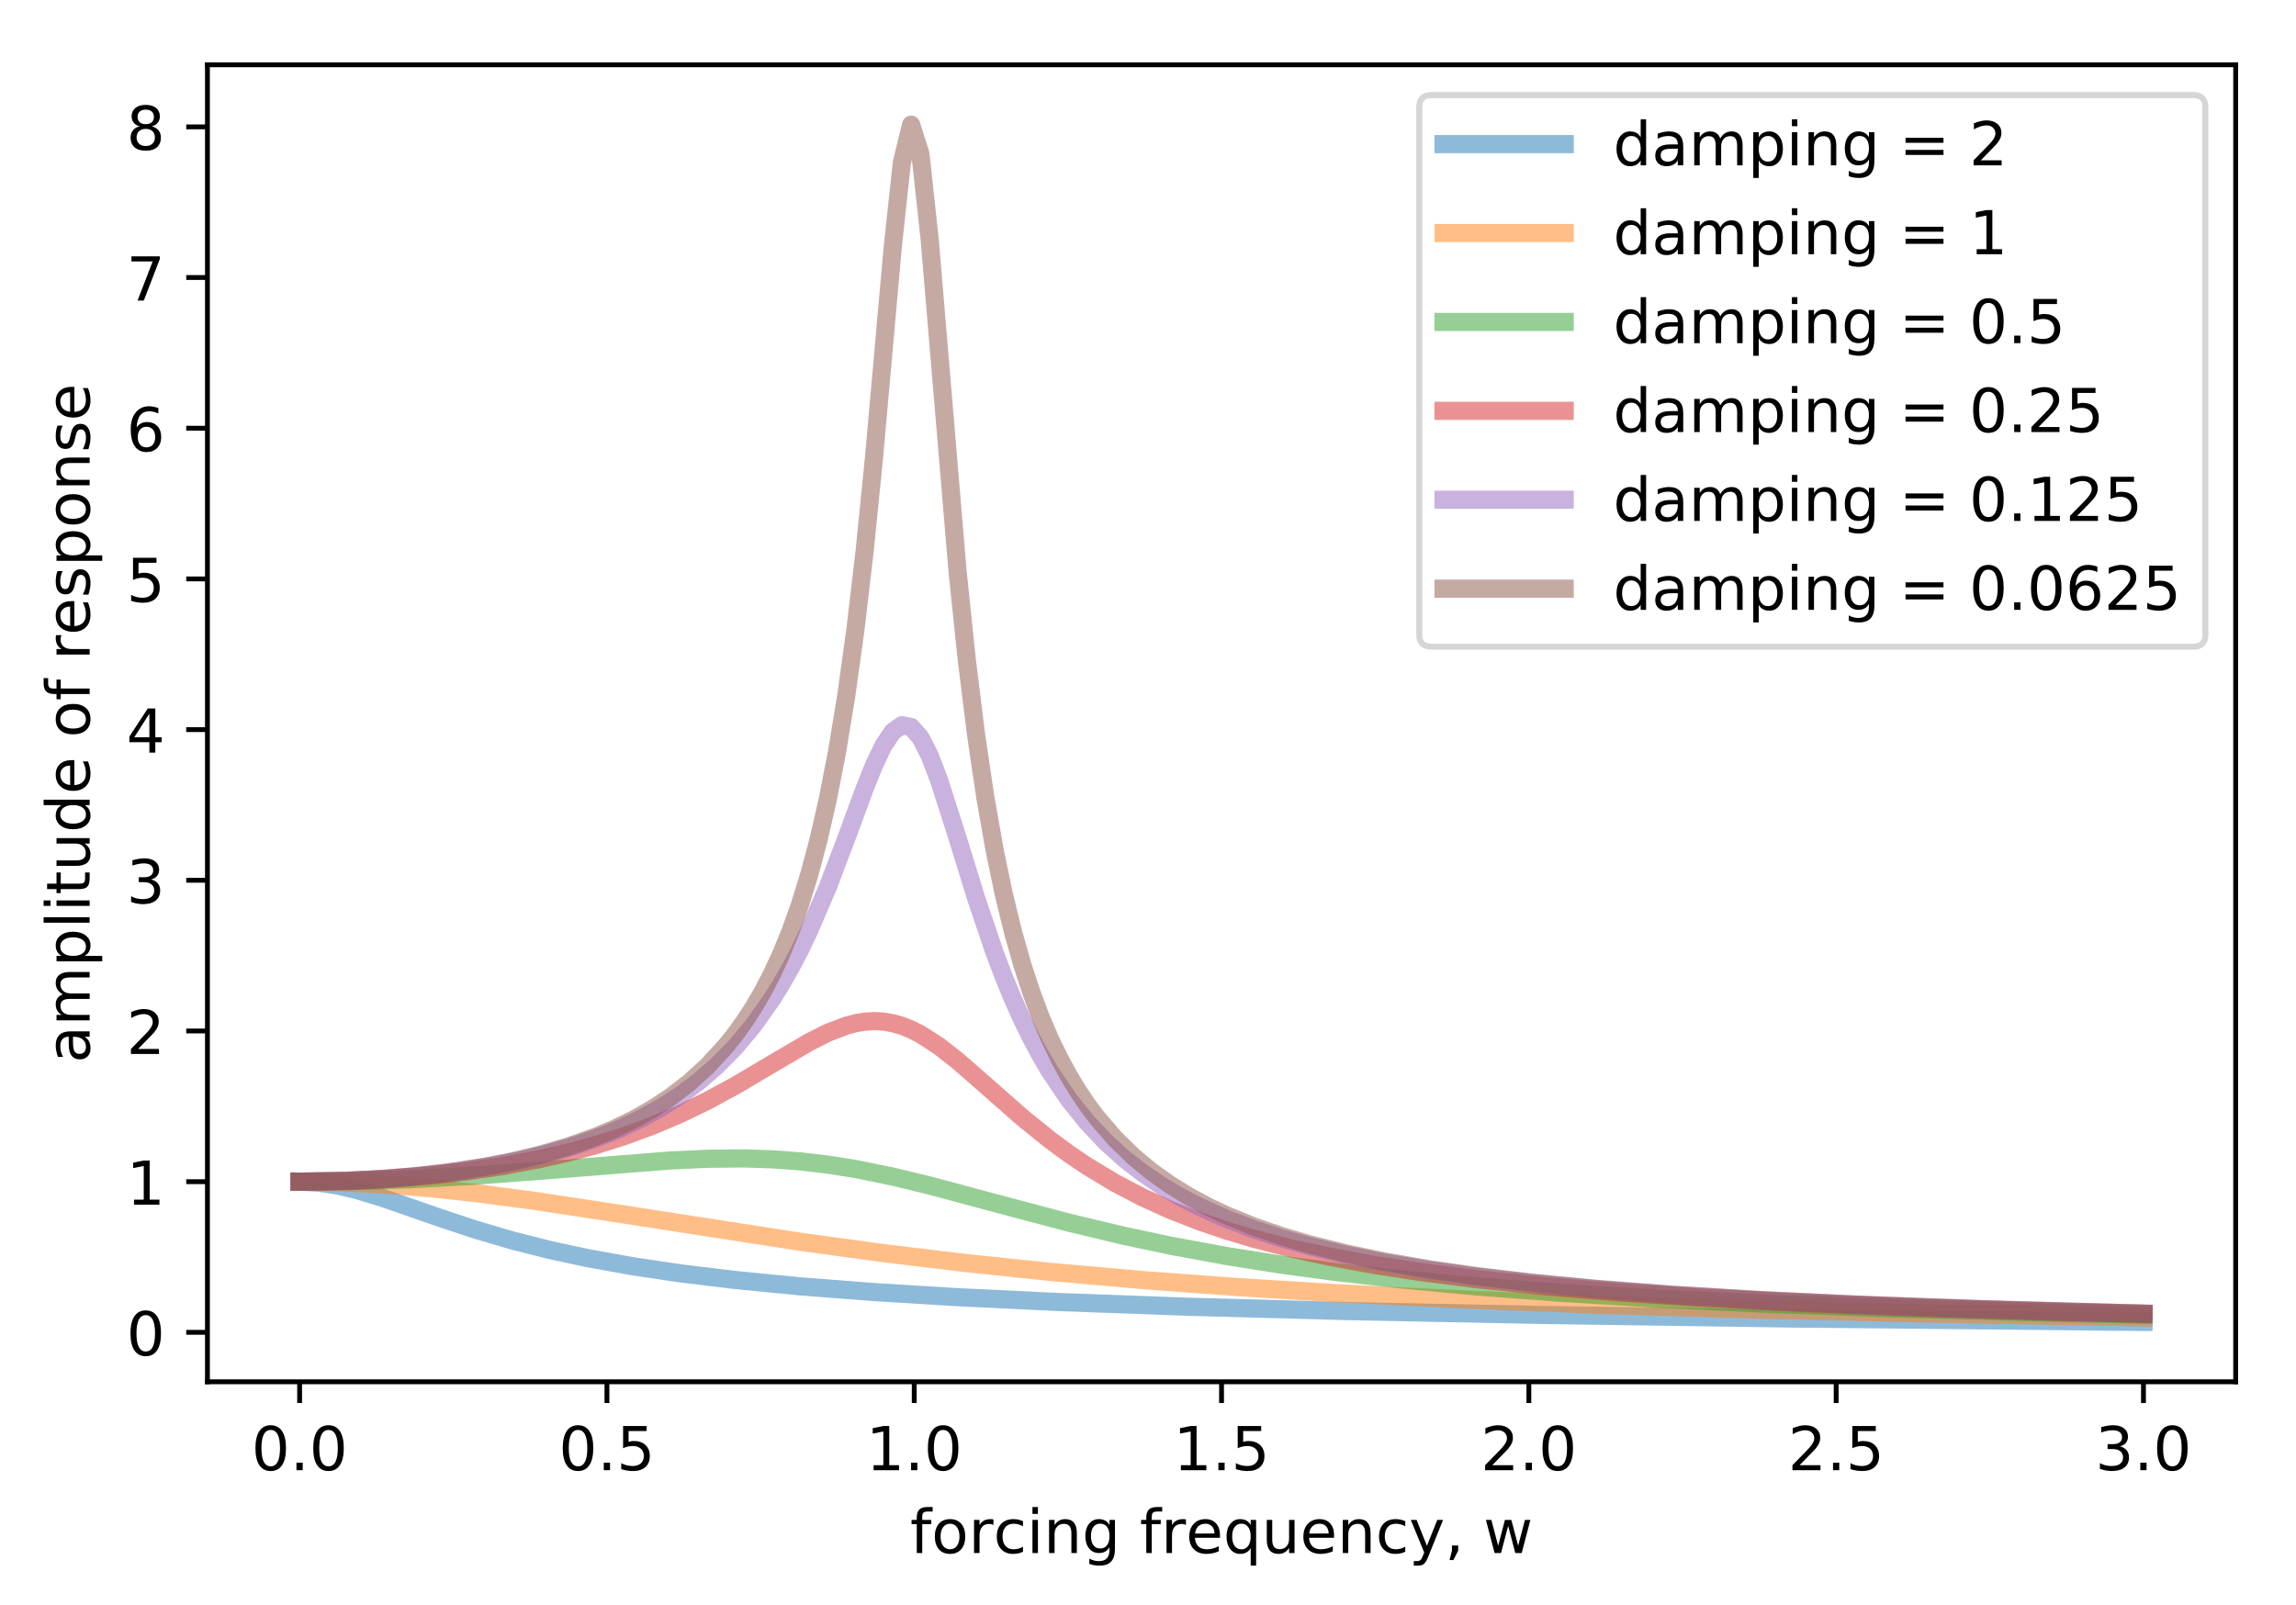 <?xml version="1.0" encoding="utf-8" standalone="no"?>
<!DOCTYPE svg PUBLIC "-//W3C//DTD SVG 1.1//EN"
  "http://www.w3.org/Graphics/SVG/1.1/DTD/svg11.dtd">
<!-- Created with matplotlib (http://matplotlib.org/) -->
<svg height="265pt" version="1.1" viewBox="0 0 379 265" width="379pt" xmlns="http://www.w3.org/2000/svg" xmlns:xlink="http://www.w3.org/1999/xlink">
 <defs>
  <style type="text/css">
*{stroke-linecap:butt;stroke-linejoin:round;}
  </style>
 </defs>
 <g id="figure_1">
  <g id="patch_1">
   <path d="M 0 265.696 
L 379.741 265.696 
L 379.741 0 
L 0 0 
z
" style="fill:#ffffff;"/>
  </g>
  <g id="axes_1">
   <g id="patch_2">
    <path d="M 34.241 228.14 
L 369.041 228.14 
L 369.041 10.7 
L 34.241 10.7 
z
" style="fill:#ffffff;"/>
   </g>
   <g id="matplotlib.axis_1">
    <g id="xtick_1">
     <g id="line2d_1">
      <defs>
       <path d="M 0 0 
L 0 3.5 
" id="m60baffd5ac" style="stroke:#000000;stroke-width:0.8;"/>
      </defs>
      <g>
       <use style="stroke:#000000;stroke-width:0.8;" x="49.459" xlink:href="#m60baffd5ac" y="228.14"/>
      </g>
     </g>
     <g id="text_1">
      <!-- 0.0 -->
      <defs>
       <path d="M 31.781 66.406 
Q 24.172 66.406 20.328 58.906 
Q 16.5 51.422 16.5 36.375 
Q 16.5 21.391 20.328 13.891 
Q 24.172 6.391 31.781 6.391 
Q 39.453 6.391 43.281 13.891 
Q 47.125 21.391 47.125 36.375 
Q 47.125 51.422 43.281 58.906 
Q 39.453 66.406 31.781 66.406 
z
M 31.781 74.219 
Q 44.047 74.219 50.516 64.516 
Q 56.984 54.828 56.984 36.375 
Q 56.984 17.969 50.516 8.266 
Q 44.047 -1.422 31.781 -1.422 
Q 19.531 -1.422 13.062 8.266 
Q 6.594 17.969 6.594 36.375 
Q 6.594 54.828 13.062 64.516 
Q 19.531 74.219 31.781 74.219 
z
" id="DejaVuSans-30"/>
       <path d="M 10.688 12.406 
L 21 12.406 
L 21 0 
L 10.688 0 
z
" id="DejaVuSans-2e"/>
      </defs>
      <g transform="translate(41.507 242.738)scale(0.1 -0.1)">
       <use xlink:href="#DejaVuSans-30"/>
       <use x="63.623" xlink:href="#DejaVuSans-2e"/>
       <use x="95.41" xlink:href="#DejaVuSans-30"/>
      </g>
     </g>
    </g>
    <g id="xtick_2">
     <g id="line2d_2">
      <g>
       <use style="stroke:#000000;stroke-width:0.8;" x="100.186" xlink:href="#m60baffd5ac" y="228.14"/>
      </g>
     </g>
     <g id="text_2">
      <!-- 0.5 -->
      <defs>
       <path d="M 10.797 72.906 
L 49.516 72.906 
L 49.516 64.594 
L 19.828 64.594 
L 19.828 46.734 
Q 21.969 47.469 24.109 47.828 
Q 26.266 48.188 28.422 48.188 
Q 40.625 48.188 47.75 41.5 
Q 54.891 34.812 54.891 23.391 
Q 54.891 11.625 47.562 5.094 
Q 40.234 -1.422 26.906 -1.422 
Q 22.312 -1.422 17.547 -0.641 
Q 12.797 0.141 7.719 1.703 
L 7.719 11.625 
Q 12.109 9.234 16.797 8.062 
Q 21.484 6.891 26.703 6.891 
Q 35.156 6.891 40.078 11.328 
Q 45.016 15.766 45.016 23.391 
Q 45.016 31 40.078 35.438 
Q 35.156 39.891 26.703 39.891 
Q 22.75 39.891 18.812 39.016 
Q 14.891 38.141 10.797 36.281 
z
" id="DejaVuSans-35"/>
      </defs>
      <g transform="translate(92.235 242.738)scale(0.1 -0.1)">
       <use xlink:href="#DejaVuSans-30"/>
       <use x="63.623" xlink:href="#DejaVuSans-2e"/>
       <use x="95.41" xlink:href="#DejaVuSans-35"/>
      </g>
     </g>
    </g>
    <g id="xtick_3">
     <g id="line2d_3">
      <g>
       <use style="stroke:#000000;stroke-width:0.8;" x="150.913" xlink:href="#m60baffd5ac" y="228.14"/>
      </g>
     </g>
     <g id="text_3">
      <!-- 1.0 -->
      <defs>
       <path d="M 12.406 8.297 
L 28.516 8.297 
L 28.516 63.922 
L 10.984 60.406 
L 10.984 69.391 
L 28.422 72.906 
L 38.281 72.906 
L 38.281 8.297 
L 54.391 8.297 
L 54.391 0 
L 12.406 0 
z
" id="DejaVuSans-31"/>
      </defs>
      <g transform="translate(142.962 242.738)scale(0.1 -0.1)">
       <use xlink:href="#DejaVuSans-31"/>
       <use x="63.623" xlink:href="#DejaVuSans-2e"/>
       <use x="95.41" xlink:href="#DejaVuSans-30"/>
      </g>
     </g>
    </g>
    <g id="xtick_4">
     <g id="line2d_4">
      <g>
       <use style="stroke:#000000;stroke-width:0.8;" x="201.641" xlink:href="#m60baffd5ac" y="228.14"/>
      </g>
     </g>
     <g id="text_4">
      <!-- 1.5 -->
      <g transform="translate(193.689 242.738)scale(0.1 -0.1)">
       <use xlink:href="#DejaVuSans-31"/>
       <use x="63.623" xlink:href="#DejaVuSans-2e"/>
       <use x="95.41" xlink:href="#DejaVuSans-35"/>
      </g>
     </g>
    </g>
    <g id="xtick_5">
     <g id="line2d_5">
      <g>
       <use style="stroke:#000000;stroke-width:0.8;" x="252.368" xlink:href="#m60baffd5ac" y="228.14"/>
      </g>
     </g>
     <g id="text_5">
      <!-- 2.0 -->
      <defs>
       <path d="M 19.188 8.297 
L 53.609 8.297 
L 53.609 0 
L 7.328 0 
L 7.328 8.297 
Q 12.938 14.109 22.625 23.891 
Q 32.328 33.688 34.812 36.531 
Q 39.547 41.844 41.422 45.531 
Q 43.312 49.219 43.312 52.781 
Q 43.312 58.594 39.234 62.25 
Q 35.156 65.922 28.609 65.922 
Q 23.969 65.922 18.812 64.312 
Q 13.672 62.703 7.812 59.422 
L 7.812 69.391 
Q 13.766 71.781 18.938 73 
Q 24.125 74.219 28.422 74.219 
Q 39.75 74.219 46.484 68.547 
Q 53.219 62.891 53.219 53.422 
Q 53.219 48.922 51.531 44.891 
Q 49.859 40.875 45.406 35.406 
Q 44.188 33.984 37.641 27.219 
Q 31.109 20.453 19.188 8.297 
z
" id="DejaVuSans-32"/>
      </defs>
      <g transform="translate(244.416 242.738)scale(0.1 -0.1)">
       <use xlink:href="#DejaVuSans-32"/>
       <use x="63.623" xlink:href="#DejaVuSans-2e"/>
       <use x="95.41" xlink:href="#DejaVuSans-30"/>
      </g>
     </g>
    </g>
    <g id="xtick_6">
     <g id="line2d_6">
      <g>
       <use style="stroke:#000000;stroke-width:0.8;" x="303.095" xlink:href="#m60baffd5ac" y="228.14"/>
      </g>
     </g>
     <g id="text_6">
      <!-- 2.5 -->
      <g transform="translate(295.144 242.738)scale(0.1 -0.1)">
       <use xlink:href="#DejaVuSans-32"/>
       <use x="63.623" xlink:href="#DejaVuSans-2e"/>
       <use x="95.41" xlink:href="#DejaVuSans-35"/>
      </g>
     </g>
    </g>
    <g id="xtick_7">
     <g id="line2d_7">
      <g>
       <use style="stroke:#000000;stroke-width:0.8;" x="353.822" xlink:href="#m60baffd5ac" y="228.14"/>
      </g>
     </g>
     <g id="text_7">
      <!-- 3.0 -->
      <defs>
       <path d="M 40.578 39.312 
Q 47.656 37.797 51.625 33 
Q 55.609 28.219 55.609 21.188 
Q 55.609 10.406 48.188 4.484 
Q 40.766 -1.422 27.094 -1.422 
Q 22.516 -1.422 17.656 -0.516 
Q 12.797 0.391 7.625 2.203 
L 7.625 11.719 
Q 11.719 9.328 16.594 8.109 
Q 21.484 6.891 26.812 6.891 
Q 36.078 6.891 40.938 10.547 
Q 45.797 14.203 45.797 21.188 
Q 45.797 27.641 41.281 31.266 
Q 36.766 34.906 28.719 34.906 
L 20.219 34.906 
L 20.219 43.016 
L 29.109 43.016 
Q 36.375 43.016 40.234 45.922 
Q 44.094 48.828 44.094 54.297 
Q 44.094 59.906 40.109 62.906 
Q 36.141 65.922 28.719 65.922 
Q 24.656 65.922 20.016 65.031 
Q 15.375 64.156 9.812 62.312 
L 9.812 71.094 
Q 15.438 72.656 20.344 73.438 
Q 25.25 74.219 29.594 74.219 
Q 40.828 74.219 47.359 69.109 
Q 53.906 64.016 53.906 55.328 
Q 53.906 49.266 50.438 45.094 
Q 46.969 40.922 40.578 39.312 
z
" id="DejaVuSans-33"/>
      </defs>
      <g transform="translate(345.871 242.738)scale(0.1 -0.1)">
       <use xlink:href="#DejaVuSans-33"/>
       <use x="63.623" xlink:href="#DejaVuSans-2e"/>
       <use x="95.41" xlink:href="#DejaVuSans-30"/>
      </g>
     </g>
    </g>
    <g id="text_8">
     <!-- forcing frequency, w -->
     <defs>
      <path d="M 37.109 75.984 
L 37.109 68.5 
L 28.516 68.5 
Q 23.688 68.5 21.797 66.547 
Q 19.922 64.594 19.922 59.516 
L 19.922 54.688 
L 34.719 54.688 
L 34.719 47.703 
L 19.922 47.703 
L 19.922 0 
L 10.891 0 
L 10.891 47.703 
L 2.297 47.703 
L 2.297 54.688 
L 10.891 54.688 
L 10.891 58.5 
Q 10.891 67.625 15.141 71.797 
Q 19.391 75.984 28.609 75.984 
z
" id="DejaVuSans-66"/>
      <path d="M 30.609 48.391 
Q 23.391 48.391 19.188 42.75 
Q 14.984 37.109 14.984 27.297 
Q 14.984 17.484 19.156 11.844 
Q 23.344 6.203 30.609 6.203 
Q 37.797 6.203 41.984 11.859 
Q 46.188 17.531 46.188 27.297 
Q 46.188 37.016 41.984 42.703 
Q 37.797 48.391 30.609 48.391 
z
M 30.609 56 
Q 42.328 56 49.016 48.375 
Q 55.719 40.766 55.719 27.297 
Q 55.719 13.875 49.016 6.219 
Q 42.328 -1.422 30.609 -1.422 
Q 18.844 -1.422 12.172 6.219 
Q 5.516 13.875 5.516 27.297 
Q 5.516 40.766 12.172 48.375 
Q 18.844 56 30.609 56 
z
" id="DejaVuSans-6f"/>
      <path d="M 41.109 46.297 
Q 39.594 47.172 37.812 47.578 
Q 36.031 48 33.891 48 
Q 26.266 48 22.188 43.047 
Q 18.109 38.094 18.109 28.812 
L 18.109 0 
L 9.078 0 
L 9.078 54.688 
L 18.109 54.688 
L 18.109 46.188 
Q 20.953 51.172 25.484 53.578 
Q 30.031 56 36.531 56 
Q 37.453 56 38.578 55.875 
Q 39.703 55.766 41.062 55.516 
z
" id="DejaVuSans-72"/>
      <path d="M 48.781 52.594 
L 48.781 44.188 
Q 44.969 46.297 41.141 47.344 
Q 37.312 48.391 33.406 48.391 
Q 24.656 48.391 19.812 42.844 
Q 14.984 37.312 14.984 27.297 
Q 14.984 17.281 19.812 11.734 
Q 24.656 6.203 33.406 6.203 
Q 37.312 6.203 41.141 7.25 
Q 44.969 8.297 48.781 10.406 
L 48.781 2.094 
Q 45.016 0.344 40.984 -0.531 
Q 36.969 -1.422 32.422 -1.422 
Q 20.062 -1.422 12.781 6.344 
Q 5.516 14.109 5.516 27.297 
Q 5.516 40.672 12.859 48.328 
Q 20.219 56 33.016 56 
Q 37.156 56 41.109 55.141 
Q 45.062 54.297 48.781 52.594 
z
" id="DejaVuSans-63"/>
      <path d="M 9.422 54.688 
L 18.406 54.688 
L 18.406 0 
L 9.422 0 
z
M 9.422 75.984 
L 18.406 75.984 
L 18.406 64.594 
L 9.422 64.594 
z
" id="DejaVuSans-69"/>
      <path d="M 54.891 33.016 
L 54.891 0 
L 45.906 0 
L 45.906 32.719 
Q 45.906 40.484 42.875 44.328 
Q 39.844 48.188 33.797 48.188 
Q 26.516 48.188 22.312 43.547 
Q 18.109 38.922 18.109 30.906 
L 18.109 0 
L 9.078 0 
L 9.078 54.688 
L 18.109 54.688 
L 18.109 46.188 
Q 21.344 51.125 25.703 53.562 
Q 30.078 56 35.797 56 
Q 45.219 56 50.047 50.172 
Q 54.891 44.344 54.891 33.016 
z
" id="DejaVuSans-6e"/>
      <path d="M 45.406 27.984 
Q 45.406 37.75 41.375 43.109 
Q 37.359 48.484 30.078 48.484 
Q 22.859 48.484 18.828 43.109 
Q 14.797 37.75 14.797 27.984 
Q 14.797 18.266 18.828 12.891 
Q 22.859 7.516 30.078 7.516 
Q 37.359 7.516 41.375 12.891 
Q 45.406 18.266 45.406 27.984 
z
M 54.391 6.781 
Q 54.391 -7.172 48.188 -13.984 
Q 42 -20.797 29.203 -20.797 
Q 24.469 -20.797 20.266 -20.094 
Q 16.062 -19.391 12.109 -17.922 
L 12.109 -9.188 
Q 16.062 -11.328 19.922 -12.344 
Q 23.781 -13.375 27.781 -13.375 
Q 36.625 -13.375 41.016 -8.766 
Q 45.406 -4.156 45.406 5.172 
L 45.406 9.625 
Q 42.625 4.781 38.281 2.391 
Q 33.938 0 27.875 0 
Q 17.828 0 11.672 7.656 
Q 5.516 15.328 5.516 27.984 
Q 5.516 40.672 11.672 48.328 
Q 17.828 56 27.875 56 
Q 33.938 56 38.281 53.609 
Q 42.625 51.219 45.406 46.391 
L 45.406 54.688 
L 54.391 54.688 
z
" id="DejaVuSans-67"/>
      <path id="DejaVuSans-20"/>
      <path d="M 56.203 29.594 
L 56.203 25.203 
L 14.891 25.203 
Q 15.484 15.922 20.484 11.062 
Q 25.484 6.203 34.422 6.203 
Q 39.594 6.203 44.453 7.469 
Q 49.312 8.734 54.109 11.281 
L 54.109 2.781 
Q 49.266 0.734 44.188 -0.344 
Q 39.109 -1.422 33.891 -1.422 
Q 20.797 -1.422 13.156 6.188 
Q 5.516 13.812 5.516 26.812 
Q 5.516 40.234 12.766 48.109 
Q 20.016 56 32.328 56 
Q 43.359 56 49.781 48.891 
Q 56.203 41.797 56.203 29.594 
z
M 47.219 32.234 
Q 47.125 39.594 43.094 43.984 
Q 39.062 48.391 32.422 48.391 
Q 24.906 48.391 20.391 44.141 
Q 15.875 39.891 15.188 32.172 
z
" id="DejaVuSans-65"/>
      <path d="M 14.797 27.297 
Q 14.797 17.391 18.875 11.75 
Q 22.953 6.109 30.078 6.109 
Q 37.203 6.109 41.297 11.75 
Q 45.406 17.391 45.406 27.297 
Q 45.406 37.203 41.297 42.844 
Q 37.203 48.484 30.078 48.484 
Q 22.953 48.484 18.875 42.844 
Q 14.797 37.203 14.797 27.297 
z
M 45.406 8.203 
Q 42.578 3.328 38.25 0.953 
Q 33.938 -1.422 27.875 -1.422 
Q 17.969 -1.422 11.734 6.484 
Q 5.516 14.406 5.516 27.297 
Q 5.516 40.188 11.734 48.094 
Q 17.969 56 27.875 56 
Q 33.938 56 38.25 53.625 
Q 42.578 51.266 45.406 46.391 
L 45.406 54.688 
L 54.391 54.688 
L 54.391 -20.797 
L 45.406 -20.797 
z
" id="DejaVuSans-71"/>
      <path d="M 8.5 21.578 
L 8.5 54.688 
L 17.484 54.688 
L 17.484 21.922 
Q 17.484 14.156 20.5 10.266 
Q 23.531 6.391 29.594 6.391 
Q 36.859 6.391 41.078 11.031 
Q 45.312 15.672 45.312 23.688 
L 45.312 54.688 
L 54.297 54.688 
L 54.297 0 
L 45.312 0 
L 45.312 8.406 
Q 42.047 3.422 37.719 1 
Q 33.406 -1.422 27.688 -1.422 
Q 18.266 -1.422 13.375 4.438 
Q 8.5 10.297 8.5 21.578 
z
M 31.109 56 
z
" id="DejaVuSans-75"/>
      <path d="M 32.172 -5.078 
Q 28.375 -14.844 24.75 -17.812 
Q 21.141 -20.797 15.094 -20.797 
L 7.906 -20.797 
L 7.906 -13.281 
L 13.188 -13.281 
Q 16.891 -13.281 18.938 -11.516 
Q 21 -9.766 23.484 -3.219 
L 25.094 0.875 
L 2.984 54.688 
L 12.5 54.688 
L 29.594 11.922 
L 46.688 54.688 
L 56.203 54.688 
z
" id="DejaVuSans-79"/>
      <path d="M 11.719 12.406 
L 22.016 12.406 
L 22.016 4 
L 14.016 -11.625 
L 7.719 -11.625 
L 11.719 4 
z
" id="DejaVuSans-2c"/>
      <path d="M 4.203 54.688 
L 13.188 54.688 
L 24.422 12.016 
L 35.594 54.688 
L 46.188 54.688 
L 57.422 12.016 
L 68.609 54.688 
L 77.594 54.688 
L 63.281 0 
L 52.688 0 
L 40.922 44.828 
L 29.109 0 
L 18.5 0 
z
" id="DejaVuSans-77"/>
     </defs>
     <g transform="translate(150.242 256.417)scale(0.1 -0.1)">
      <use xlink:href="#DejaVuSans-66"/>
      <use x="35.205" xlink:href="#DejaVuSans-6f"/>
      <use x="96.387" xlink:href="#DejaVuSans-72"/>
      <use x="137.469" xlink:href="#DejaVuSans-63"/>
      <use x="192.449" xlink:href="#DejaVuSans-69"/>
      <use x="220.232" xlink:href="#DejaVuSans-6e"/>
      <use x="283.611" xlink:href="#DejaVuSans-67"/>
      <use x="347.088" xlink:href="#DejaVuSans-20"/>
      <use x="378.875" xlink:href="#DejaVuSans-66"/>
      <use x="414.08" xlink:href="#DejaVuSans-72"/>
      <use x="455.162" xlink:href="#DejaVuSans-65"/>
      <use x="516.686" xlink:href="#DejaVuSans-71"/>
      <use x="580.162" xlink:href="#DejaVuSans-75"/>
      <use x="643.541" xlink:href="#DejaVuSans-65"/>
      <use x="705.064" xlink:href="#DejaVuSans-6e"/>
      <use x="768.443" xlink:href="#DejaVuSans-63"/>
      <use x="823.424" xlink:href="#DejaVuSans-79"/>
      <use x="882.604" xlink:href="#DejaVuSans-2c"/>
      <use x="914.391" xlink:href="#DejaVuSans-20"/>
      <use x="946.178" xlink:href="#DejaVuSans-77"/>
     </g>
    </g>
   </g>
   <g id="matplotlib.axis_2">
    <g id="ytick_1">
     <g id="line2d_8">
      <defs>
       <path d="M 0 0 
L -3.5 0 
" id="made9a59d9d" style="stroke:#000000;stroke-width:0.8;"/>
      </defs>
      <g>
       <use style="stroke:#000000;stroke-width:0.8;" x="34.241" xlink:href="#made9a59d9d" y="219.981"/>
      </g>
     </g>
     <g id="text_9">
      <!-- 0 -->
      <g transform="translate(20.878 223.781)scale(0.1 -0.1)">
       <use xlink:href="#DejaVuSans-30"/>
      </g>
     </g>
    </g>
    <g id="ytick_2">
     <g id="line2d_9">
      <g>
       <use style="stroke:#000000;stroke-width:0.8;" x="34.241" xlink:href="#made9a59d9d" y="195.102"/>
      </g>
     </g>
     <g id="text_10">
      <!-- 1 -->
      <g transform="translate(20.878 198.901)scale(0.1 -0.1)">
       <use xlink:href="#DejaVuSans-31"/>
      </g>
     </g>
    </g>
    <g id="ytick_3">
     <g id="line2d_10">
      <g>
       <use style="stroke:#000000;stroke-width:0.8;" x="34.241" xlink:href="#made9a59d9d" y="170.222"/>
      </g>
     </g>
     <g id="text_11">
      <!-- 2 -->
      <g transform="translate(20.878 174.021)scale(0.1 -0.1)">
       <use xlink:href="#DejaVuSans-32"/>
      </g>
     </g>
    </g>
    <g id="ytick_4">
     <g id="line2d_11">
      <g>
       <use style="stroke:#000000;stroke-width:0.8;" x="34.241" xlink:href="#made9a59d9d" y="145.342"/>
      </g>
     </g>
     <g id="text_12">
      <!-- 3 -->
      <g transform="translate(20.878 149.141)scale(0.1 -0.1)">
       <use xlink:href="#DejaVuSans-33"/>
      </g>
     </g>
    </g>
    <g id="ytick_5">
     <g id="line2d_12">
      <g>
       <use style="stroke:#000000;stroke-width:0.8;" x="34.241" xlink:href="#made9a59d9d" y="120.462"/>
      </g>
     </g>
     <g id="text_13">
      <!-- 4 -->
      <defs>
       <path d="M 37.797 64.312 
L 12.891 25.391 
L 37.797 25.391 
z
M 35.203 72.906 
L 47.609 72.906 
L 47.609 25.391 
L 58.016 25.391 
L 58.016 17.188 
L 47.609 17.188 
L 47.609 0 
L 37.797 0 
L 37.797 17.188 
L 4.891 17.188 
L 4.891 26.703 
z
" id="DejaVuSans-34"/>
      </defs>
      <g transform="translate(20.878 124.261)scale(0.1 -0.1)">
       <use xlink:href="#DejaVuSans-34"/>
      </g>
     </g>
    </g>
    <g id="ytick_6">
     <g id="line2d_13">
      <g>
       <use style="stroke:#000000;stroke-width:0.8;" x="34.241" xlink:href="#made9a59d9d" y="95.582"/>
      </g>
     </g>
     <g id="text_14">
      <!-- 5 -->
      <g transform="translate(20.878 99.381)scale(0.1 -0.1)">
       <use xlink:href="#DejaVuSans-35"/>
      </g>
     </g>
    </g>
    <g id="ytick_7">
     <g id="line2d_14">
      <g>
       <use style="stroke:#000000;stroke-width:0.8;" x="34.241" xlink:href="#made9a59d9d" y="70.702"/>
      </g>
     </g>
     <g id="text_15">
      <!-- 6 -->
      <defs>
       <path d="M 33.016 40.375 
Q 26.375 40.375 22.484 35.828 
Q 18.609 31.297 18.609 23.391 
Q 18.609 15.531 22.484 10.953 
Q 26.375 6.391 33.016 6.391 
Q 39.656 6.391 43.531 10.953 
Q 47.406 15.531 47.406 23.391 
Q 47.406 31.297 43.531 35.828 
Q 39.656 40.375 33.016 40.375 
z
M 52.594 71.297 
L 52.594 62.312 
Q 48.875 64.062 45.094 64.984 
Q 41.312 65.922 37.594 65.922 
Q 27.828 65.922 22.672 59.328 
Q 17.531 52.734 16.797 39.406 
Q 19.672 43.656 24.016 45.922 
Q 28.375 48.188 33.594 48.188 
Q 44.578 48.188 50.953 41.516 
Q 57.328 34.859 57.328 23.391 
Q 57.328 12.156 50.688 5.359 
Q 44.047 -1.422 33.016 -1.422 
Q 20.359 -1.422 13.672 8.266 
Q 6.984 17.969 6.984 36.375 
Q 6.984 53.656 15.188 63.938 
Q 23.391 74.219 37.203 74.219 
Q 40.922 74.219 44.703 73.484 
Q 48.484 72.75 52.594 71.297 
z
" id="DejaVuSans-36"/>
      </defs>
      <g transform="translate(20.878 74.501)scale(0.1 -0.1)">
       <use xlink:href="#DejaVuSans-36"/>
      </g>
     </g>
    </g>
    <g id="ytick_8">
     <g id="line2d_15">
      <g>
       <use style="stroke:#000000;stroke-width:0.8;" x="34.241" xlink:href="#made9a59d9d" y="45.822"/>
      </g>
     </g>
     <g id="text_16">
      <!-- 7 -->
      <defs>
       <path d="M 8.203 72.906 
L 55.078 72.906 
L 55.078 68.703 
L 28.609 0 
L 18.312 0 
L 43.219 64.594 
L 8.203 64.594 
z
" id="DejaVuSans-37"/>
      </defs>
      <g transform="translate(20.878 49.621)scale(0.1 -0.1)">
       <use xlink:href="#DejaVuSans-37"/>
      </g>
     </g>
    </g>
    <g id="ytick_9">
     <g id="line2d_16">
      <g>
       <use style="stroke:#000000;stroke-width:0.8;" x="34.241" xlink:href="#made9a59d9d" y="20.942"/>
      </g>
     </g>
     <g id="text_17">
      <!-- 8 -->
      <defs>
       <path d="M 31.781 34.625 
Q 24.75 34.625 20.719 30.859 
Q 16.703 27.094 16.703 20.516 
Q 16.703 13.922 20.719 10.156 
Q 24.75 6.391 31.781 6.391 
Q 38.812 6.391 42.859 10.172 
Q 46.922 13.969 46.922 20.516 
Q 46.922 27.094 42.891 30.859 
Q 38.875 34.625 31.781 34.625 
z
M 21.922 38.812 
Q 15.578 40.375 12.031 44.719 
Q 8.5 49.078 8.5 55.328 
Q 8.5 64.062 14.719 69.141 
Q 20.953 74.219 31.781 74.219 
Q 42.672 74.219 48.875 69.141 
Q 55.078 64.062 55.078 55.328 
Q 55.078 49.078 51.531 44.719 
Q 48 40.375 41.703 38.812 
Q 48.828 37.156 52.797 32.312 
Q 56.781 27.484 56.781 20.516 
Q 56.781 9.906 50.312 4.234 
Q 43.844 -1.422 31.781 -1.422 
Q 19.734 -1.422 13.25 4.234 
Q 6.781 9.906 6.781 20.516 
Q 6.781 27.484 10.781 32.312 
Q 14.797 37.156 21.922 38.812 
z
M 18.312 54.391 
Q 18.312 48.734 21.844 45.562 
Q 25.391 42.391 31.781 42.391 
Q 38.141 42.391 41.719 45.562 
Q 45.312 48.734 45.312 54.391 
Q 45.312 60.062 41.719 63.234 
Q 38.141 66.406 31.781 66.406 
Q 25.391 66.406 21.844 63.234 
Q 18.312 60.062 18.312 54.391 
z
" id="DejaVuSans-38"/>
      </defs>
      <g transform="translate(20.878 24.741)scale(0.1 -0.1)">
       <use xlink:href="#DejaVuSans-38"/>
      </g>
     </g>
    </g>
    <g id="text_18">
     <!-- amplitude of response -->
     <defs>
      <path d="M 34.281 27.484 
Q 23.391 27.484 19.188 25 
Q 14.984 22.516 14.984 16.5 
Q 14.984 11.719 18.141 8.906 
Q 21.297 6.109 26.703 6.109 
Q 34.188 6.109 38.703 11.406 
Q 43.219 16.703 43.219 25.484 
L 43.219 27.484 
z
M 52.203 31.203 
L 52.203 0 
L 43.219 0 
L 43.219 8.297 
Q 40.141 3.328 35.547 0.953 
Q 30.953 -1.422 24.312 -1.422 
Q 15.922 -1.422 10.953 3.297 
Q 6 8.016 6 15.922 
Q 6 25.141 12.172 29.828 
Q 18.359 34.516 30.609 34.516 
L 43.219 34.516 
L 43.219 35.406 
Q 43.219 41.609 39.141 45 
Q 35.062 48.391 27.688 48.391 
Q 23 48.391 18.547 47.266 
Q 14.109 46.141 10.016 43.891 
L 10.016 52.203 
Q 14.938 54.109 19.578 55.047 
Q 24.219 56 28.609 56 
Q 40.484 56 46.344 49.844 
Q 52.203 43.703 52.203 31.203 
z
" id="DejaVuSans-61"/>
      <path d="M 52 44.188 
Q 55.375 50.25 60.062 53.125 
Q 64.75 56 71.094 56 
Q 79.641 56 84.281 50.016 
Q 88.922 44.047 88.922 33.016 
L 88.922 0 
L 79.891 0 
L 79.891 32.719 
Q 79.891 40.578 77.094 44.375 
Q 74.312 48.188 68.609 48.188 
Q 61.625 48.188 57.562 43.547 
Q 53.516 38.922 53.516 30.906 
L 53.516 0 
L 44.484 0 
L 44.484 32.719 
Q 44.484 40.625 41.703 44.406 
Q 38.922 48.188 33.109 48.188 
Q 26.219 48.188 22.156 43.531 
Q 18.109 38.875 18.109 30.906 
L 18.109 0 
L 9.078 0 
L 9.078 54.688 
L 18.109 54.688 
L 18.109 46.188 
Q 21.188 51.219 25.484 53.609 
Q 29.781 56 35.688 56 
Q 41.656 56 45.828 52.969 
Q 50 49.953 52 44.188 
z
" id="DejaVuSans-6d"/>
      <path d="M 18.109 8.203 
L 18.109 -20.797 
L 9.078 -20.797 
L 9.078 54.688 
L 18.109 54.688 
L 18.109 46.391 
Q 20.953 51.266 25.266 53.625 
Q 29.594 56 35.594 56 
Q 45.562 56 51.781 48.094 
Q 58.016 40.188 58.016 27.297 
Q 58.016 14.406 51.781 6.484 
Q 45.562 -1.422 35.594 -1.422 
Q 29.594 -1.422 25.266 0.953 
Q 20.953 3.328 18.109 8.203 
z
M 48.688 27.297 
Q 48.688 37.203 44.609 42.844 
Q 40.531 48.484 33.406 48.484 
Q 26.266 48.484 22.188 42.844 
Q 18.109 37.203 18.109 27.297 
Q 18.109 17.391 22.188 11.75 
Q 26.266 6.109 33.406 6.109 
Q 40.531 6.109 44.609 11.75 
Q 48.688 17.391 48.688 27.297 
z
" id="DejaVuSans-70"/>
      <path d="M 9.422 75.984 
L 18.406 75.984 
L 18.406 0 
L 9.422 0 
z
" id="DejaVuSans-6c"/>
      <path d="M 18.312 70.219 
L 18.312 54.688 
L 36.812 54.688 
L 36.812 47.703 
L 18.312 47.703 
L 18.312 18.016 
Q 18.312 11.328 20.141 9.422 
Q 21.969 7.516 27.594 7.516 
L 36.812 7.516 
L 36.812 0 
L 27.594 0 
Q 17.188 0 13.234 3.875 
Q 9.281 7.766 9.281 18.016 
L 9.281 47.703 
L 2.688 47.703 
L 2.688 54.688 
L 9.281 54.688 
L 9.281 70.219 
z
" id="DejaVuSans-74"/>
      <path d="M 45.406 46.391 
L 45.406 75.984 
L 54.391 75.984 
L 54.391 0 
L 45.406 0 
L 45.406 8.203 
Q 42.578 3.328 38.25 0.953 
Q 33.938 -1.422 27.875 -1.422 
Q 17.969 -1.422 11.734 6.484 
Q 5.516 14.406 5.516 27.297 
Q 5.516 40.188 11.734 48.094 
Q 17.969 56 27.875 56 
Q 33.938 56 38.25 53.625 
Q 42.578 51.266 45.406 46.391 
z
M 14.797 27.297 
Q 14.797 17.391 18.875 11.75 
Q 22.953 6.109 30.078 6.109 
Q 37.203 6.109 41.297 11.75 
Q 45.406 17.391 45.406 27.297 
Q 45.406 37.203 41.297 42.844 
Q 37.203 48.484 30.078 48.484 
Q 22.953 48.484 18.875 42.844 
Q 14.797 37.203 14.797 27.297 
z
" id="DejaVuSans-64"/>
      <path d="M 44.281 53.078 
L 44.281 44.578 
Q 40.484 46.531 36.375 47.5 
Q 32.281 48.484 27.875 48.484 
Q 21.188 48.484 17.844 46.438 
Q 14.5 44.391 14.5 40.281 
Q 14.5 37.156 16.891 35.375 
Q 19.281 33.594 26.516 31.984 
L 29.594 31.297 
Q 39.156 29.25 43.188 25.516 
Q 47.219 21.781 47.219 15.094 
Q 47.219 7.469 41.188 3.016 
Q 35.156 -1.422 24.609 -1.422 
Q 20.219 -1.422 15.453 -0.562 
Q 10.688 0.297 5.422 2 
L 5.422 11.281 
Q 10.406 8.688 15.234 7.391 
Q 20.062 6.109 24.812 6.109 
Q 31.156 6.109 34.562 8.281 
Q 37.984 10.453 37.984 14.406 
Q 37.984 18.062 35.516 20.016 
Q 33.062 21.969 24.703 23.781 
L 21.578 24.516 
Q 13.234 26.266 9.516 29.906 
Q 5.812 33.547 5.812 39.891 
Q 5.812 47.609 11.281 51.797 
Q 16.75 56 26.812 56 
Q 31.781 56 36.172 55.266 
Q 40.578 54.547 44.281 53.078 
z
" id="DejaVuSans-73"/>
     </defs>
     <g transform="translate(14.798 175.503)rotate(-90)scale(0.1 -0.1)">
      <use xlink:href="#DejaVuSans-61"/>
      <use x="61.279" xlink:href="#DejaVuSans-6d"/>
      <use x="158.691" xlink:href="#DejaVuSans-70"/>
      <use x="222.168" xlink:href="#DejaVuSans-6c"/>
      <use x="249.951" xlink:href="#DejaVuSans-69"/>
      <use x="277.734" xlink:href="#DejaVuSans-74"/>
      <use x="316.943" xlink:href="#DejaVuSans-75"/>
      <use x="380.322" xlink:href="#DejaVuSans-64"/>
      <use x="443.799" xlink:href="#DejaVuSans-65"/>
      <use x="505.322" xlink:href="#DejaVuSans-20"/>
      <use x="537.109" xlink:href="#DejaVuSans-6f"/>
      <use x="598.291" xlink:href="#DejaVuSans-66"/>
      <use x="633.496" xlink:href="#DejaVuSans-20"/>
      <use x="665.283" xlink:href="#DejaVuSans-72"/>
      <use x="706.365" xlink:href="#DejaVuSans-65"/>
      <use x="767.889" xlink:href="#DejaVuSans-73"/>
      <use x="819.988" xlink:href="#DejaVuSans-70"/>
      <use x="883.465" xlink:href="#DejaVuSans-6f"/>
      <use x="944.646" xlink:href="#DejaVuSans-6e"/>
      <use x="1008.025" xlink:href="#DejaVuSans-73"/>
      <use x="1060.125" xlink:href="#DejaVuSans-65"/>
     </g>
    </g>
   </g>
   <g id="line2d_17">
    <path clip-path="url(#p4cb8263536)" d="M 49.459 195.102 
L 52.518 195.258 
L 55.577 195.712 
L 58.636 196.415 
L 63.224 197.8 
L 72.401 201.002 
L 78.519 203.035 
L 84.637 204.833 
L 90.754 206.382 
L 96.872 207.702 
L 104.52 209.082 
L 112.167 210.219 
L 121.344 211.335 
L 132.05 212.382 
L 144.286 213.331 
L 158.051 214.174 
L 174.875 214.978 
L 196.287 215.758 
L 222.288 216.465 
L 254.407 217.104 
L 295.703 217.693 
L 349.234 218.22 
L 353.822 218.256 
L 353.822 218.256 
" style="fill:none;opacity:0.5;stroke:#1f77b4;stroke-linecap:square;stroke-width:3;"/>
   </g>
   <g id="line2d_18">
    <path clip-path="url(#p4cb8263536)" d="M 49.459 195.102 
L 55.577 195.192 
L 63.224 195.551 
L 70.871 196.163 
L 78.519 196.988 
L 87.695 198.196 
L 101.461 200.278 
L 132.05 205.018 
L 145.815 206.901 
L 159.58 208.559 
L 173.346 209.994 
L 188.64 211.349 
L 203.935 212.484 
L 220.759 213.521 
L 240.642 214.515 
L 263.584 215.42 
L 289.585 216.213 
L 320.174 216.917 
L 353.822 217.493 
L 353.822 217.493 
" style="fill:none;opacity:0.5;stroke:#ff7f0e;stroke-linecap:square;stroke-width:3;"/>
   </g>
   <g id="line2d_19">
    <path clip-path="url(#p4cb8263536)" d="M 49.459 195.102 
L 58.636 195 
L 67.812 194.698 
L 78.519 194.108 
L 90.754 193.18 
L 110.637 191.602 
L 116.755 191.321 
L 122.873 191.263 
L 127.462 191.41 
L 132.05 191.747 
L 136.638 192.283 
L 141.227 193.015 
L 147.345 194.26 
L 153.462 195.741 
L 164.169 198.615 
L 176.404 201.863 
L 185.581 204.055 
L 193.229 205.675 
L 202.405 207.371 
L 211.582 208.818 
L 220.759 210.05 
L 231.465 211.261 
L 243.701 212.401 
L 257.466 213.44 
L 272.761 214.365 
L 291.114 215.238 
L 312.527 216.022 
L 338.528 216.737 
L 353.822 217.07 
L 353.822 217.07 
" style="fill:none;opacity:0.5;stroke:#2ca02c;stroke-linecap:square;stroke-width:3;"/>
   </g>
   <g id="line2d_20">
    <path clip-path="url(#p4cb8263536)" d="M 49.459 195.102 
L 57.106 194.977 
L 64.753 194.598 
L 70.871 194.099 
L 76.989 193.407 
L 83.107 192.5 
L 89.225 191.343 
L 93.813 190.288 
L 98.402 189.048 
L 102.99 187.599 
L 107.578 185.915 
L 112.167 183.972 
L 116.755 181.755 
L 121.344 179.27 
L 127.462 175.649 
L 133.579 172.059 
L 136.638 170.521 
L 139.697 169.344 
L 141.227 168.94 
L 142.756 168.684 
L 144.286 168.59 
L 145.815 168.67 
L 147.345 168.929 
L 148.874 169.368 
L 150.404 169.98 
L 151.933 170.756 
L 154.992 172.729 
L 158.051 175.124 
L 162.639 179.13 
L 168.757 184.516 
L 173.346 188.229 
L 176.404 190.483 
L 179.463 192.551 
L 184.052 195.317 
L 188.64 197.714 
L 193.229 199.79 
L 197.817 201.592 
L 202.405 203.161 
L 206.994 204.533 
L 213.112 206.11 
L 219.229 207.448 
L 226.877 208.855 
L 234.524 210.028 
L 243.701 211.197 
L 254.407 212.308 
L 266.643 213.327 
L 280.408 214.241 
L 297.232 215.115 
L 317.115 215.906 
L 341.587 216.634 
L 353.822 216.925 
L 353.822 216.925 
" style="fill:none;opacity:0.5;stroke:#d62728;stroke-linecap:square;stroke-width:3;"/>
   </g>
   <g id="line2d_21">
    <path clip-path="url(#p4cb8263536)" d="M 49.459 195.102 
L 57.106 194.964 
L 63.224 194.65 
L 69.342 194.141 
L 75.46 193.415 
L 81.578 192.437 
L 86.166 191.508 
L 90.754 190.38 
L 95.343 189.015 
L 99.931 187.361 
L 102.99 186.065 
L 106.049 184.583 
L 109.108 182.882 
L 112.167 180.923 
L 115.226 178.653 
L 118.285 176.009 
L 121.344 172.908 
L 124.403 169.251 
L 127.462 164.914 
L 128.991 162.446 
L 130.52 159.755 
L 132.05 156.824 
L 133.579 153.637 
L 136.638 146.483 
L 139.697 138.431 
L 142.756 130.13 
L 144.286 126.328 
L 145.815 123.119 
L 147.345 120.824 
L 148.874 119.735 
L 150.404 120.04 
L 151.933 121.766 
L 153.462 124.76 
L 154.992 128.739 
L 158.051 138.317 
L 161.11 148.237 
L 164.169 157.269 
L 165.698 161.31 
L 167.228 165.024 
L 168.757 168.424 
L 170.287 171.53 
L 171.816 174.366 
L 173.346 176.955 
L 176.404 181.49 
L 179.463 185.305 
L 182.522 188.54 
L 185.581 191.306 
L 188.64 193.691 
L 191.699 195.762 
L 194.758 197.575 
L 197.817 199.172 
L 202.405 201.237 
L 206.994 202.981 
L 211.582 204.471 
L 216.171 205.757 
L 222.288 207.216 
L 228.406 208.445 
L 236.054 209.728 
L 243.701 210.795 
L 252.878 211.855 
L 263.584 212.862 
L 275.82 213.788 
L 291.114 214.701 
L 307.938 215.481 
L 329.351 216.238 
L 353.822 216.885 
L 353.822 216.885 
" style="fill:none;opacity:0.5;stroke:#9467bd;stroke-linecap:square;stroke-width:3;"/>
   </g>
   <g id="line2d_22">
    <path clip-path="url(#p4cb8263536)" d="M 49.459 195.102 
L 55.577 195.011 
L 61.695 194.737 
L 67.812 194.267 
L 73.93 193.578 
L 80.048 192.637 
L 84.637 191.736 
L 89.225 190.634 
L 93.813 189.293 
L 98.402 187.655 
L 101.461 186.363 
L 104.52 184.876 
L 107.578 183.157 
L 110.637 181.156 
L 113.696 178.81 
L 116.755 176.033 
L 119.814 172.707 
L 121.344 170.791 
L 122.873 168.671 
L 124.403 166.317 
L 125.932 163.691 
L 127.462 160.747 
L 128.991 157.427 
L 130.52 153.661 
L 132.05 149.361 
L 133.579 144.417 
L 135.109 138.69 
L 136.638 132.005 
L 138.168 124.143 
L 139.697 114.839 
L 141.227 103.788 
L 142.756 90.697 
L 144.286 75.427 
L 147.345 40.993 
L 148.874 26.8 
L 150.404 20.584 
L 151.933 25.398 
L 153.462 39.527 
L 158.051 94.183 
L 159.58 108.878 
L 161.11 121.24 
L 162.639 131.593 
L 164.169 140.289 
L 165.698 147.642 
L 167.228 153.907 
L 168.757 159.291 
L 170.287 163.954 
L 171.816 168.025 
L 173.346 171.603 
L 174.875 174.769 
L 176.404 177.587 
L 177.934 180.11 
L 179.463 182.381 
L 180.993 184.433 
L 184.052 187.995 
L 187.111 190.977 
L 190.17 193.506 
L 193.229 195.675 
L 196.287 197.554 
L 199.346 199.196 
L 202.405 200.643 
L 206.994 202.514 
L 211.582 204.098 
L 216.171 205.453 
L 222.288 206.982 
L 228.406 208.26 
L 236.054 209.588 
L 243.701 210.685 
L 252.878 211.772 
L 263.584 212.8 
L 275.82 213.743 
L 289.585 214.586 
L 306.409 215.394 
L 326.292 216.127 
L 350.764 216.803 
L 353.822 216.875 
L 353.822 216.875 
" style="fill:none;opacity:0.5;stroke:#8c564b;stroke-linecap:square;stroke-width:3;"/>
   </g>
   <g id="patch_3">
    <path d="M 34.241 228.14 
L 34.241 10.7 
" style="fill:none;stroke:#000000;stroke-linecap:square;stroke-linejoin:miter;stroke-width:0.8;"/>
   </g>
   <g id="patch_4">
    <path d="M 369.041 228.14 
L 369.041 10.7 
" style="fill:none;stroke:#000000;stroke-linecap:square;stroke-linejoin:miter;stroke-width:0.8;"/>
   </g>
   <g id="patch_5">
    <path d="M 34.241 228.14 
L 369.041 228.14 
" style="fill:none;stroke:#000000;stroke-linecap:square;stroke-linejoin:miter;stroke-width:0.8;"/>
   </g>
   <g id="patch_6">
    <path d="M 34.241 10.7 
L 369.041 10.7 
" style="fill:none;stroke:#000000;stroke-linecap:square;stroke-linejoin:miter;stroke-width:0.8;"/>
   </g>
   <g id="legend_1">
    <g id="patch_7">
     <path d="M 236.284 106.769 
L 362.041 106.769 
Q 364.041 106.769 364.041 104.769 
L 364.041 17.7 
Q 364.041 15.7 362.041 15.7 
L 236.284 15.7 
Q 234.284 15.7 234.284 17.7 
L 234.284 104.769 
Q 234.284 106.769 236.284 106.769 
z
" style="fill:#ffffff;opacity:0.8;stroke:#cccccc;stroke-linejoin:miter;"/>
    </g>
    <g id="line2d_23">
     <path d="M 238.284 23.798 
L 258.284 23.798 
" style="fill:none;opacity:0.5;stroke:#1f77b4;stroke-linecap:square;stroke-width:3;"/>
    </g>
    <g id="line2d_24"/>
    <g id="text_19">
     <!-- damping = 2 -->
     <defs>
      <path d="M 10.594 45.406 
L 73.188 45.406 
L 73.188 37.203 
L 10.594 37.203 
z
M 10.594 25.484 
L 73.188 25.484 
L 73.188 17.188 
L 10.594 17.188 
z
" id="DejaVuSans-3d"/>
     </defs>
     <g transform="translate(266.284 27.298)scale(0.1 -0.1)">
      <use xlink:href="#DejaVuSans-64"/>
      <use x="63.477" xlink:href="#DejaVuSans-61"/>
      <use x="124.756" xlink:href="#DejaVuSans-6d"/>
      <use x="222.168" xlink:href="#DejaVuSans-70"/>
      <use x="285.645" xlink:href="#DejaVuSans-69"/>
      <use x="313.428" xlink:href="#DejaVuSans-6e"/>
      <use x="376.807" xlink:href="#DejaVuSans-67"/>
      <use x="440.283" xlink:href="#DejaVuSans-20"/>
      <use x="472.07" xlink:href="#DejaVuSans-3d"/>
      <use x="555.859" xlink:href="#DejaVuSans-20"/>
      <use x="587.646" xlink:href="#DejaVuSans-32"/>
     </g>
    </g>
    <g id="line2d_25">
     <path d="M 238.284 38.477 
L 258.284 38.477 
" style="fill:none;opacity:0.5;stroke:#ff7f0e;stroke-linecap:square;stroke-width:3;"/>
    </g>
    <g id="line2d_26"/>
    <g id="text_20">
     <!-- damping = 1 -->
     <g transform="translate(266.284 41.977)scale(0.1 -0.1)">
      <use xlink:href="#DejaVuSans-64"/>
      <use x="63.477" xlink:href="#DejaVuSans-61"/>
      <use x="124.756" xlink:href="#DejaVuSans-6d"/>
      <use x="222.168" xlink:href="#DejaVuSans-70"/>
      <use x="285.645" xlink:href="#DejaVuSans-69"/>
      <use x="313.428" xlink:href="#DejaVuSans-6e"/>
      <use x="376.807" xlink:href="#DejaVuSans-67"/>
      <use x="440.283" xlink:href="#DejaVuSans-20"/>
      <use x="472.07" xlink:href="#DejaVuSans-3d"/>
      <use x="555.859" xlink:href="#DejaVuSans-20"/>
      <use x="587.646" xlink:href="#DejaVuSans-31"/>
     </g>
    </g>
    <g id="line2d_27">
     <path d="M 238.284 53.155 
L 258.284 53.155 
" style="fill:none;opacity:0.5;stroke:#2ca02c;stroke-linecap:square;stroke-width:3;"/>
    </g>
    <g id="line2d_28"/>
    <g id="text_21">
     <!-- damping = 0.5 -->
     <g transform="translate(266.284 56.655)scale(0.1 -0.1)">
      <use xlink:href="#DejaVuSans-64"/>
      <use x="63.477" xlink:href="#DejaVuSans-61"/>
      <use x="124.756" xlink:href="#DejaVuSans-6d"/>
      <use x="222.168" xlink:href="#DejaVuSans-70"/>
      <use x="285.645" xlink:href="#DejaVuSans-69"/>
      <use x="313.428" xlink:href="#DejaVuSans-6e"/>
      <use x="376.807" xlink:href="#DejaVuSans-67"/>
      <use x="440.283" xlink:href="#DejaVuSans-20"/>
      <use x="472.07" xlink:href="#DejaVuSans-3d"/>
      <use x="555.859" xlink:href="#DejaVuSans-20"/>
      <use x="587.646" xlink:href="#DejaVuSans-30"/>
      <use x="651.27" xlink:href="#DejaVuSans-2e"/>
      <use x="683.057" xlink:href="#DejaVuSans-35"/>
     </g>
    </g>
    <g id="line2d_29">
     <path d="M 238.284 67.833 
L 258.284 67.833 
" style="fill:none;opacity:0.5;stroke:#d62728;stroke-linecap:square;stroke-width:3;"/>
    </g>
    <g id="line2d_30"/>
    <g id="text_22">
     <!-- damping = 0.25 -->
     <g transform="translate(266.284 71.333)scale(0.1 -0.1)">
      <use xlink:href="#DejaVuSans-64"/>
      <use x="63.477" xlink:href="#DejaVuSans-61"/>
      <use x="124.756" xlink:href="#DejaVuSans-6d"/>
      <use x="222.168" xlink:href="#DejaVuSans-70"/>
      <use x="285.645" xlink:href="#DejaVuSans-69"/>
      <use x="313.428" xlink:href="#DejaVuSans-6e"/>
      <use x="376.807" xlink:href="#DejaVuSans-67"/>
      <use x="440.283" xlink:href="#DejaVuSans-20"/>
      <use x="472.07" xlink:href="#DejaVuSans-3d"/>
      <use x="555.859" xlink:href="#DejaVuSans-20"/>
      <use x="587.646" xlink:href="#DejaVuSans-30"/>
      <use x="651.27" xlink:href="#DejaVuSans-2e"/>
      <use x="683.057" xlink:href="#DejaVuSans-32"/>
      <use x="746.68" xlink:href="#DejaVuSans-35"/>
     </g>
    </g>
    <g id="line2d_31">
     <path d="M 238.284 82.511 
L 258.284 82.511 
" style="fill:none;opacity:0.5;stroke:#9467bd;stroke-linecap:square;stroke-width:3;"/>
    </g>
    <g id="line2d_32"/>
    <g id="text_23">
     <!-- damping = 0.125 -->
     <g transform="translate(266.284 86.011)scale(0.1 -0.1)">
      <use xlink:href="#DejaVuSans-64"/>
      <use x="63.477" xlink:href="#DejaVuSans-61"/>
      <use x="124.756" xlink:href="#DejaVuSans-6d"/>
      <use x="222.168" xlink:href="#DejaVuSans-70"/>
      <use x="285.645" xlink:href="#DejaVuSans-69"/>
      <use x="313.428" xlink:href="#DejaVuSans-6e"/>
      <use x="376.807" xlink:href="#DejaVuSans-67"/>
      <use x="440.283" xlink:href="#DejaVuSans-20"/>
      <use x="472.07" xlink:href="#DejaVuSans-3d"/>
      <use x="555.859" xlink:href="#DejaVuSans-20"/>
      <use x="587.646" xlink:href="#DejaVuSans-30"/>
      <use x="651.27" xlink:href="#DejaVuSans-2e"/>
      <use x="683.057" xlink:href="#DejaVuSans-31"/>
      <use x="746.68" xlink:href="#DejaVuSans-32"/>
      <use x="810.303" xlink:href="#DejaVuSans-35"/>
     </g>
    </g>
    <g id="line2d_33">
     <path d="M 238.284 97.189 
L 258.284 97.189 
" style="fill:none;opacity:0.5;stroke:#8c564b;stroke-linecap:square;stroke-width:3;"/>
    </g>
    <g id="line2d_34"/>
    <g id="text_24">
     <!-- damping = 0.0625 -->
     <g transform="translate(266.284 100.689)scale(0.1 -0.1)">
      <use xlink:href="#DejaVuSans-64"/>
      <use x="63.477" xlink:href="#DejaVuSans-61"/>
      <use x="124.756" xlink:href="#DejaVuSans-6d"/>
      <use x="222.168" xlink:href="#DejaVuSans-70"/>
      <use x="285.645" xlink:href="#DejaVuSans-69"/>
      <use x="313.428" xlink:href="#DejaVuSans-6e"/>
      <use x="376.807" xlink:href="#DejaVuSans-67"/>
      <use x="440.283" xlink:href="#DejaVuSans-20"/>
      <use x="472.07" xlink:href="#DejaVuSans-3d"/>
      <use x="555.859" xlink:href="#DejaVuSans-20"/>
      <use x="587.646" xlink:href="#DejaVuSans-30"/>
      <use x="651.27" xlink:href="#DejaVuSans-2e"/>
      <use x="683.057" xlink:href="#DejaVuSans-30"/>
      <use x="746.68" xlink:href="#DejaVuSans-36"/>
      <use x="810.303" xlink:href="#DejaVuSans-32"/>
      <use x="873.926" xlink:href="#DejaVuSans-35"/>
     </g>
    </g>
   </g>
  </g>
 </g>
 <defs>
  <clipPath id="p4cb8263536">
   <rect height="217.44" width="334.8" x="34.241" y="10.7"/>
  </clipPath>
 </defs>
</svg>
